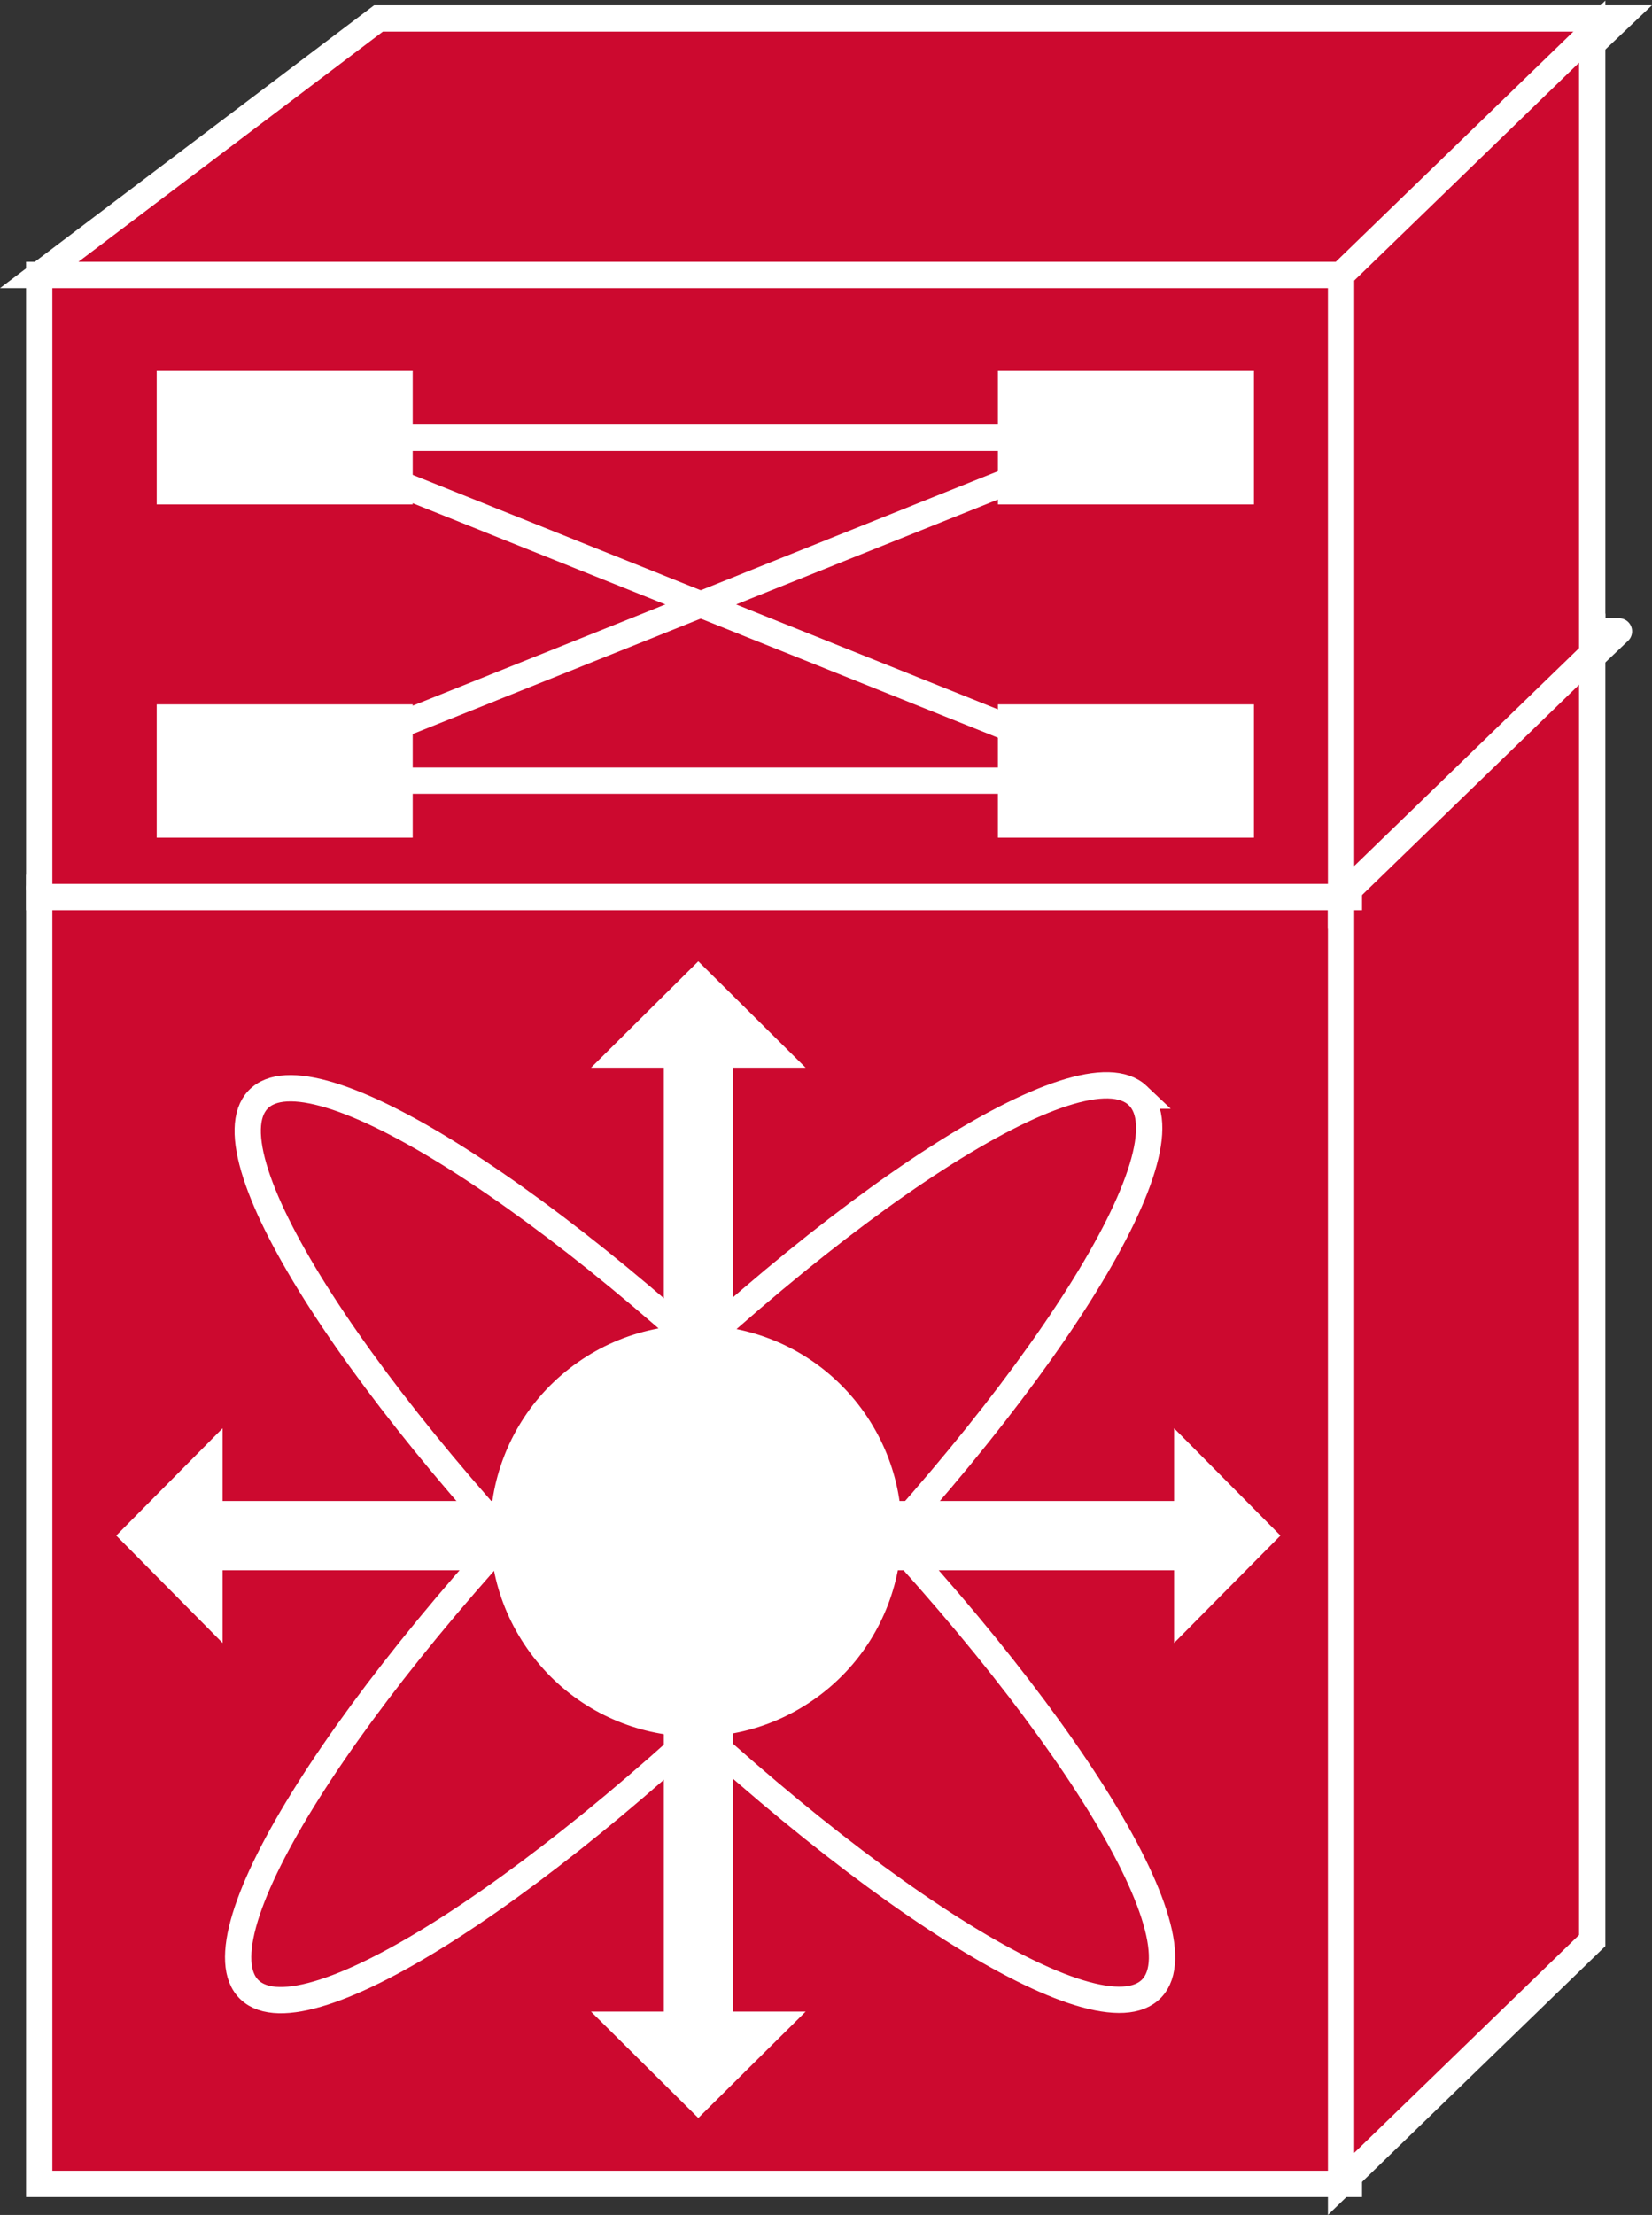<?xml version="1.0" encoding="UTF-8" standalone="no"?>
<svg
   xmlns:dc="http://purl.org/dc/elements/1.1/"
   xmlns:cc="http://creativecommons.org/ns#"
   xmlns:rdf="http://www.w3.org/1999/02/22-rdf-syntax-ns#"
   xmlns:svg="http://www.w3.org/2000/svg"
   xmlns="http://www.w3.org/2000/svg"
   viewBox="0 0 33.493 44.88"
   height="44.88"
   width="33.493"
   xml:space="preserve"
   id="svg2"
   version="1.1"><rect x="0" y="0" width="33.493" height="44.88" fill="#333333" stroke="none"/><defs
     id="defs6" /><g
     transform="matrix(1.333,0,0,-1.333,0,44.88)"
     id="g10"><g
       transform="scale(0.1)"
       id="g12"><path
         id="path14"
         style="fill:#CC092F;fill-opacity:1;fill-rule:nonzero;stroke:none"
         d="M 246.234,240.715 205.16,201.711 H 5.961 L 57.562,240.715 H 246.234" /><path
         id="path16"
         style="fill:none;stroke:#FFFFFF;stroke-width:4;stroke-linecap:round;stroke-linejoin:round;stroke-miterlimit:4;stroke-dasharray:none;stroke-opacity:1"
         d="M 246.234,240.715 205.16,201.711 H 5.961 l 51.602,39.004 z" /><path
         id="path18"
         style="fill:#CC092F;fill-opacity:1;fill-rule:nonzero;stroke:none"
         d="M 205.16,4.719 V 201.711 H 5.961 V 4.719 H 205.16" /><path
         id="path20"
         style="fill:none;stroke:#FFFFFF;stroke-width:4;stroke-linecap:butt;stroke-linejoin:miter;stroke-miterlimit:4;stroke-dasharray:none;stroke-opacity:1"
         d="M 205.16,4.719 V 201.711 H 5.961 V 4.719 Z" /><path
         id="path22"
         style="fill:#CC092F;fill-opacity:1;fill-rule:nonzero;stroke:none"
         d="M 242.164,41.711 V 238.703 L 203.969,201.711 V 4.719 l 38.195,36.992" /><path
         id="path24"
         style="fill:none;stroke:#FFFFFF;stroke-width:4;stroke-linecap:butt;stroke-linejoin:miter;stroke-miterlimit:4;stroke-dasharray:none;stroke-opacity:1"
         d="M 242.164,41.711 V 238.703 L 203.969,201.711 V 4.719 Z" /><path
         id="path26"
         style="fill:#FFFFFF;fill-opacity:1;fill-rule:nonzero;stroke:none"
         d="M 76.723,108.527 H 33.852 v 11.051 L 17.68,103.273 33.852,86.945 v 11.051 h 42.871 v 10.531" /><path
         id="path28"
         style="fill:#FFFFFF;fill-opacity:1;fill-rule:nonzero;stroke:none"
         d="M 100.961,73.781 V 30.91 H 89.887 l 16.32,-16.172 16.328,16.172 h -11.066 v 42.871 h -10.508" /><path
         id="path30"
         style="fill:#FFFFFF;fill-opacity:1;fill-rule:nonzero;stroke:none"
         d="m 100.961,131.516 v 42.871 H 89.887 l 16.32,16.172 16.328,-16.172 h -11.066 v -42.871 h -10.508" /><path
         id="path32"
         style="fill:#FFFFFF;fill-opacity:1;fill-rule:nonzero;stroke:none"
         d="M 135.699,97.996 H 178.57 V 86.945 l 16.18,16.328 -16.18,16.305 V 108.527 H 135.699 V 97.996" /><path
         id="path34"
         style="fill:none;stroke:#FFFFFF;stroke-width:4;stroke-linecap:butt;stroke-linejoin:miter;stroke-miterlimit:4;stroke-dasharray:none;stroke-opacity:1"
         d="M 175.18,34.445 C 167.133,25.949 130.16,49.309 92.633,86.594 55.082,123.898 31.188,161.027 39.234,169.523 47.281,178.02 84.254,154.66 121.793,117.355 159.332,80.07 183.227,42.941 175.18,34.445 Z" /><path
         id="path36"
         style="fill:none;stroke:#FFFFFF;stroke-width:4;stroke-linecap:butt;stroke-linejoin:miter;stroke-miterlimit:4;stroke-dasharray:none;stroke-opacity:1"
         d="m 173.043,170.148 c 8.496,-8.046 -14.863,-45 -52.16,-82.539 C 83.578,50.07 46.461,26.16 37.965,34.211 c -8.496,8.047 14.852,45.02 52.156,82.559 37.297,37.539 74.414,61.445 82.922,53.378 z" /><path
         id="path38"
         style="fill:#FFFFFF;fill-opacity:1;fill-rule:nonzero;stroke:none"
         d="m 123.793,78.352 c 14.16,9.922 17.598,29.414 7.687,43.574 -9.921,14.16 -29.425,17.597 -43.586,7.691 C 73.734,119.719 70.297,100.188 80.219,86.047 90.121,71.887 109.633,68.449 123.793,78.352" /><path
         id="path40"
         style="fill:#CC092F;fill-opacity:1;fill-rule:nonzero;stroke:none"
         d="M 246.234,333.879 205.16,294.883 H 5.961 L 57.562,333.879 H 246.234" /><path
         id="path42"
         style="fill:none;stroke:#FFFFFF;stroke-width:4;stroke-linecap:butt;stroke-linejoin:miter;stroke-miterlimit:4;stroke-dasharray:none;stroke-opacity:1"
         d="M 246.234,333.879 205.16,294.883 H 5.961 l 51.602,38.996 z" /><path
         id="path44"
         style="fill:#CC092F;fill-opacity:1;fill-rule:nonzero;stroke:none"
         d="m 205.16,200.324 v 94.559 H 5.961 V 200.324 H 205.16" /><path
         id="path46"
         style="fill:none;stroke:#FFFFFF;stroke-width:4;stroke-linecap:butt;stroke-linejoin:miter;stroke-miterlimit:4;stroke-dasharray:none;stroke-opacity:1"
         d="m 205.16,200.324 v 94.559 H 5.961 v -94.559 z" /><path
         id="path48"
         style="fill:#CC092F;fill-opacity:1;fill-rule:nonzero;stroke:none"
         d="m 242.164,237.316 v 94.559 l -38.195,-36.992 v -94.559 l 38.195,36.992" /><path
         id="path50"
         style="fill:none;stroke:#FFFFFF;stroke-width:4;stroke-linecap:butt;stroke-linejoin:miter;stroke-miterlimit:4;stroke-dasharray:none;stroke-opacity:1"
         d="m 242.164,237.316 v 94.559 l -38.195,-36.992 v -94.559 z" /><path
         id="path52"
         style="fill:#FFFFFF;fill-opacity:1;fill-rule:nonzero;stroke:none"
         d="m 62.77,260.012 v 20.293 H 23.832 v -20.293 h 38.938" /><path
         id="path54"
         style="fill:#FFFFFF;fill-opacity:1;fill-rule:nonzero;stroke:none"
         d="m 151.781,260.012 v 20.293 h 38.938 v -20.293 h -38.938" /><path
         id="path56"
         style="fill:#FFFFFF;fill-opacity:1;fill-rule:nonzero;stroke:none"
         d="m 62.77,209.348 v 20.269 H 23.832 v -20.269 h 38.938" /><path
         id="path58"
         style="fill:#FFFFFF;fill-opacity:1;fill-rule:nonzero;stroke:none"
         d="m 151.781,209.348 v 20.269 h 38.938 v -20.269 h -38.938" /><path
         id="path60"
         style="fill:#CC092F;fill-opacity:1;fill-rule:nonzero;stroke:none"
         d="M 50.258,270.148 H 169.848" /><path
         id="path62"
         style="fill:none;stroke:#FFFFFF;stroke-width:4;stroke-linecap:butt;stroke-linejoin:miter;stroke-miterlimit:4;stroke-dasharray:none;stroke-opacity:1"
         d="M 50.258,270.148 H 169.848" /><path
         id="path64"
         style="fill:#CC092F;fill-opacity:1;fill-rule:nonzero;stroke:none"
         d="M 50.258,218.02 H 169.848" /><path
         id="path66"
         style="fill:none;stroke:#FFFFFF;stroke-width:4;stroke-linecap:butt;stroke-linejoin:miter;stroke-miterlimit:4;stroke-dasharray:none;stroke-opacity:1"
         d="M 50.258,218.02 H 169.848" /><path
         id="path68"
         style="fill:#CC092F;fill-opacity:1;fill-rule:nonzero;stroke:none"
         d="M 43.305,219.465 169.848,270.148" /><path
         id="path70"
         style="fill:none;stroke:#FFFFFF;stroke-width:4;stroke-linecap:butt;stroke-linejoin:miter;stroke-miterlimit:4;stroke-dasharray:none;stroke-opacity:1"
         d="M 43.305,219.465 169.848,270.148" /><path
         id="path72"
         style="fill:#CC092F;fill-opacity:1;fill-rule:nonzero;stroke:none"
         d="M 43.305,270.148 169.848,219.465" /><path
         id="path74"
         style="fill:none;stroke:#FFFFFF;stroke-width:4;stroke-linecap:butt;stroke-linejoin:miter;stroke-miterlimit:4;stroke-dasharray:none;stroke-opacity:1"
         d="M 43.305,270.148 169.848,219.465" /></g></g></svg>